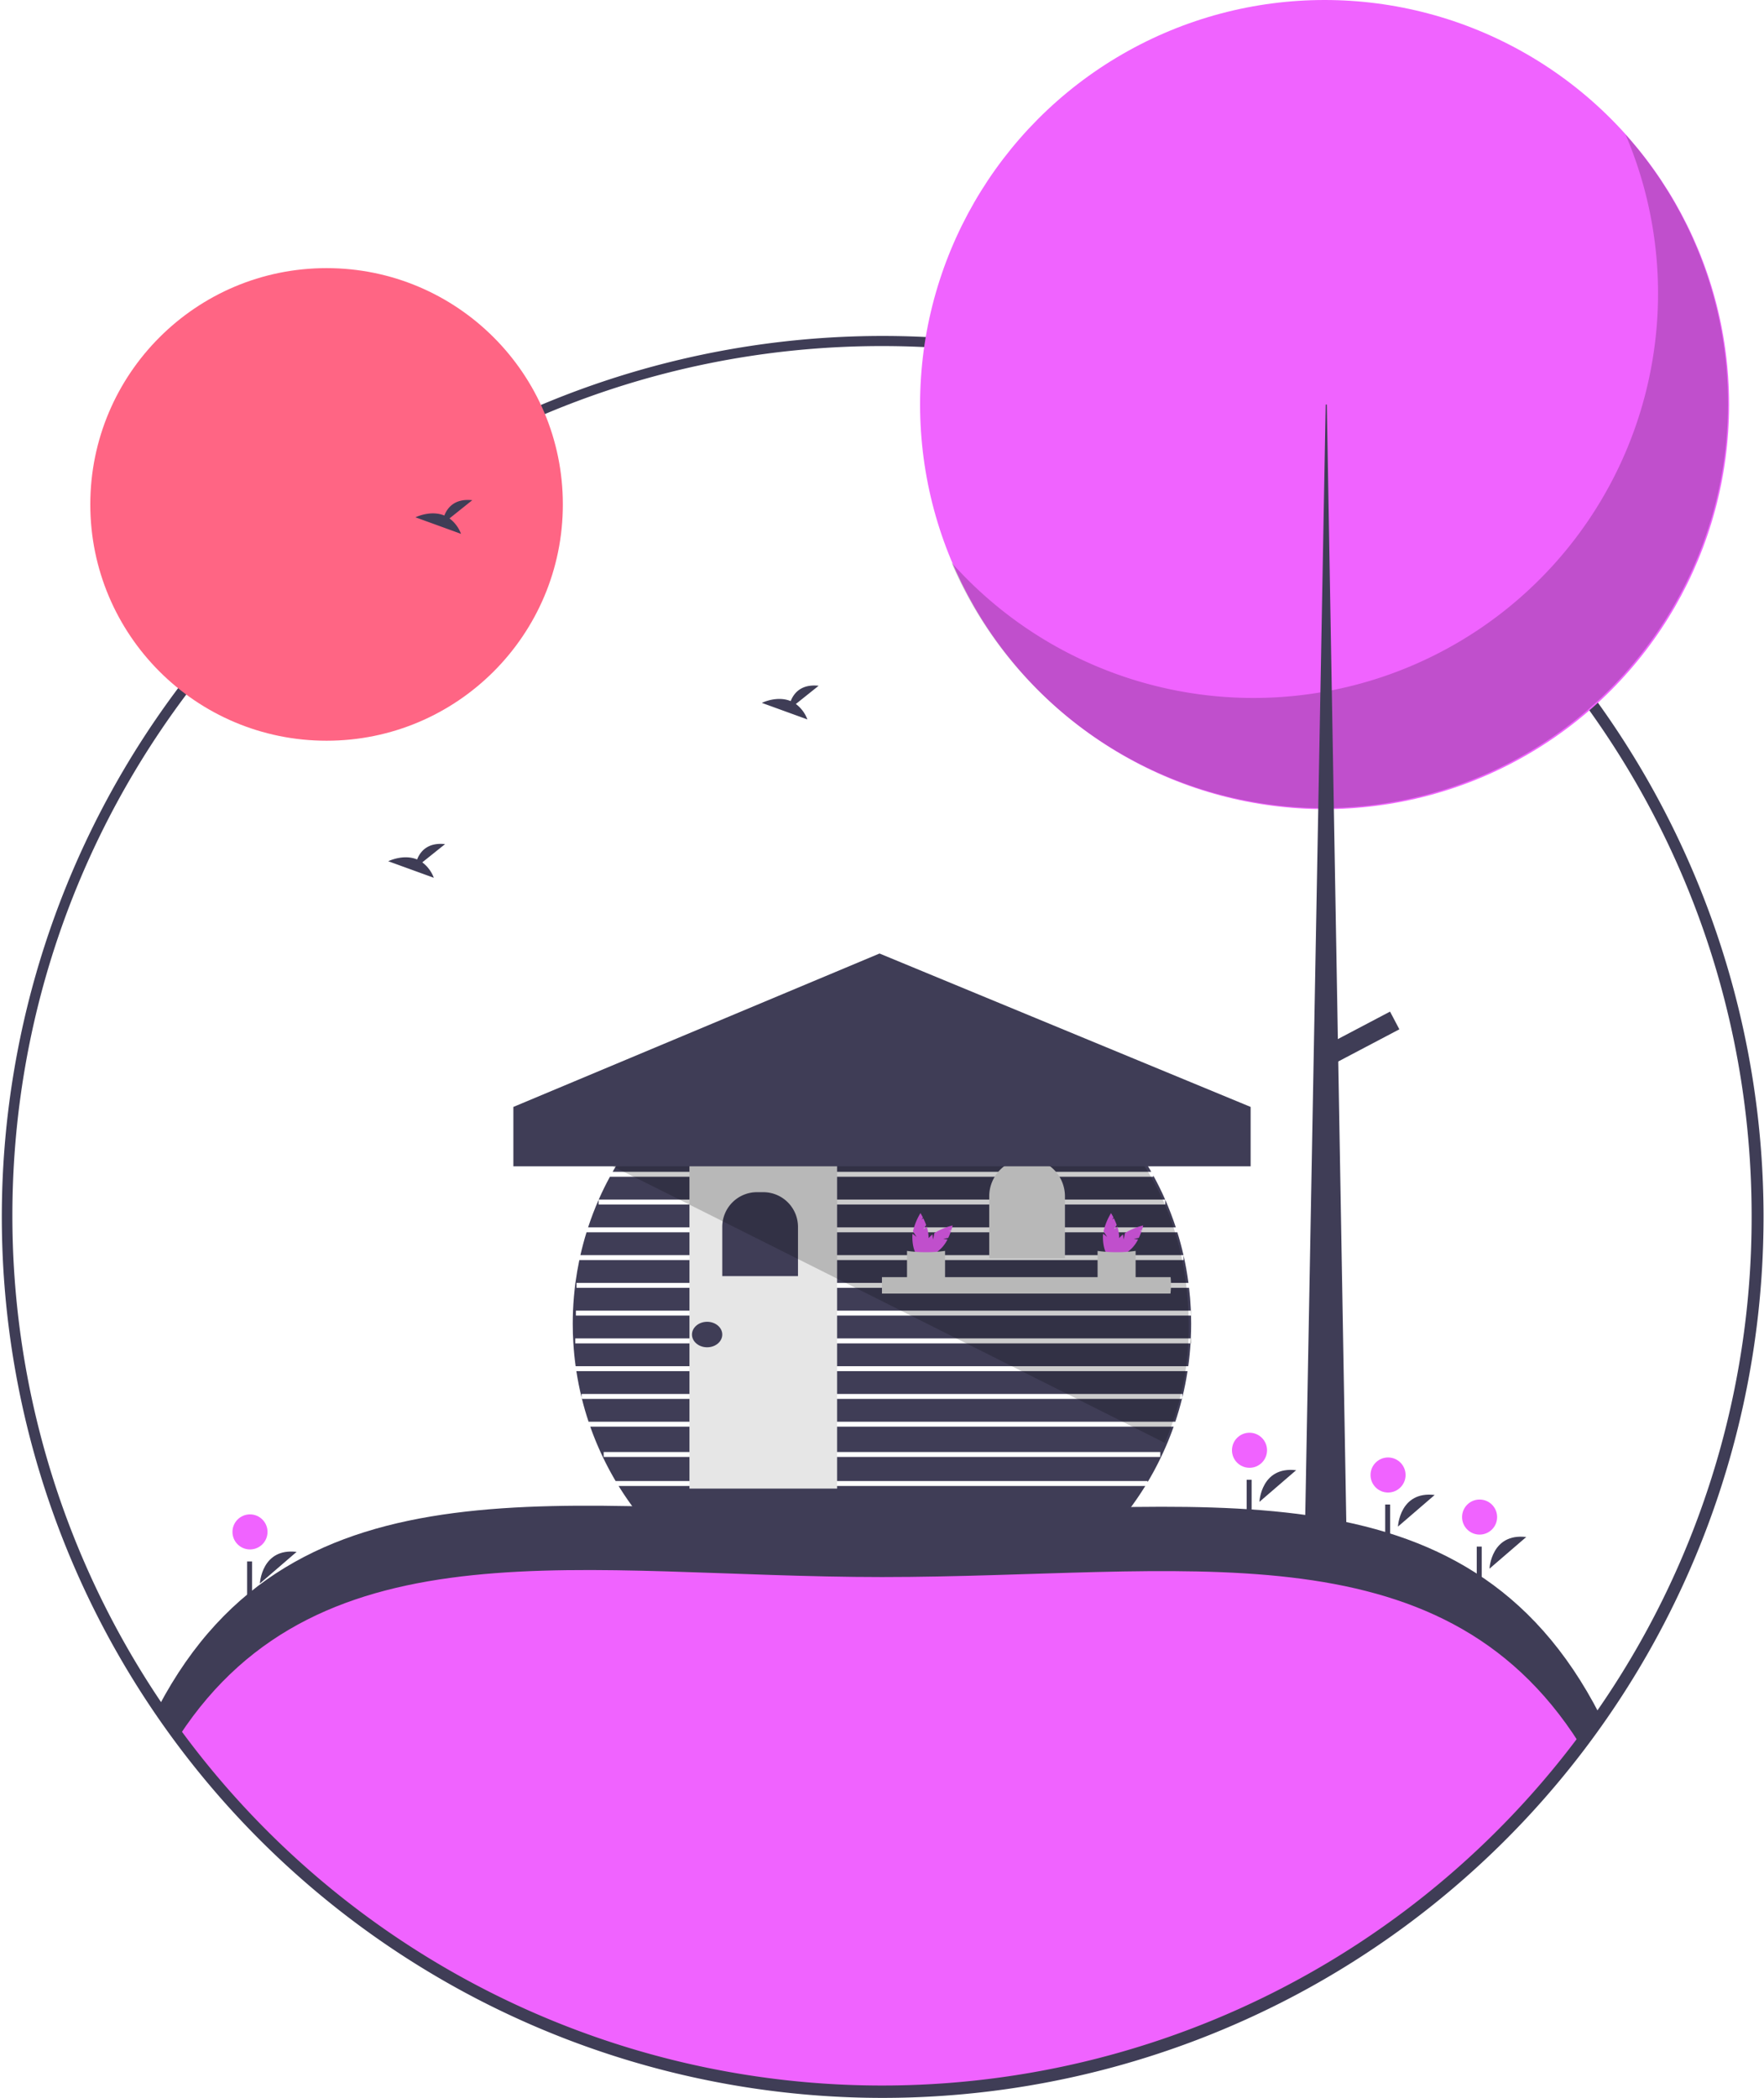 <svg xmlns="http://www.w3.org/2000/svg" id="ad2e9aa6-dd58-46dd-8ac4-5cd79a399ac3" width="713" height="847.86" data-name="Layer 1" viewBox="0 0 713 847.86"><title>cabin</title><path fill="#3f3d56" d="M482.08,603.4a122.537,122.537,0,0,0,5.14,12.38v.01q2.355,4.92,5.12,9.59H707.36v.43q2.925-4.875,5.38-10.04a120.099,120.099,0,0,0,5.14-12.37Zm5.42,12.25v-2H712.49v2Zm16.76,26.54H695.7a125.032,125.032,0,0,0,10.71-14.81H493.55A125.041,125.041,0,0,0,504.26,642.191Z" transform="translate(-243.5 -26.82)"/><path fill="#3f3d56" d="M721.24,592.181c-.77,3.13-1.67,6.2-2.68,9.22H481.4c-1.01-3.02-1.91-6.09-2.68-9.22Z" transform="translate(-243.5 -26.82)"/><path fill="#3f3d56" d="M721.39,591.59v-1.41H478.57v1.41q-1.275-5.22-2.11-10.63H723.5Q722.675,586.361,721.39,591.59Z" transform="translate(-243.5 -26.82)"/><path fill="#3f3d56" d="M476.02,567.74v2H724.71c-.19,3.11-.49,6.18-.92,9.22H476.17c-.42-3.02-.73-6.08-.91-9.18-.18-2.62-.26-5.26-.26-7.93,0-1.8.04-3.59.11-5.37v-.02q.255-5.685.98-11.22v-.01q.63-4.635,1.57-9.16H721.9v-1.82q1.23,5.43,1.96,11.04H476.53v2H724.11q.495,4.185.7,8.44l.03.78H476.28v2H724.91c.04,1.11.05,2.22.05,3.34,0,1.98-.05,3.94-.14,5.89Z" transform="translate(-243.5 -26.82)"/><path fill="#3f3d56" d="M721.86,534.071H478.1q1.065-4.68,2.47-9.22H719.35v-.11C720.31,527.8,721.14,530.91,721.86,534.071Z" transform="translate(-243.5 -26.82)"/><path fill="#3f3d56" d="M718.75,522.85H481.21q1.86-5.7,4.25-11.14v1.91H714.5v-1.9Q716.885,517.15,718.75,522.85Z" transform="translate(-243.5 -26.82)"/><path fill="#3f3d56" d="M714.45,511.62H485.5q2.07-4.71,4.53-9.22H709.66v-.5Q712.27,506.641,714.45,511.62Z" transform="translate(-243.5 -26.82)"/><path fill="#3f3d56" d="M708.82,500.4H491.13a125.006,125.006,0,0,1,217.69,0Z" transform="translate(-243.5 -26.82)"/><path d="M478.57,591.59a5.653,5.653,0,0,0,.15.59h-.15Z" opacity=".5" transform="translate(-243.5 -26.82)"/><path d="M721.39,591.59v.59h-.15A5.666,5.666,0,0,0,721.39,591.59Z" opacity=".5" transform="translate(-243.5 -26.82)"/><path d="M724.96,567.74v2h-.25c.02-.25.04-.5.05-.75.02-.42.04-.83.06-1.25Z" opacity=".5" transform="translate(-243.5 -26.82)"/><path d="M724.96,556.51v2h-.05c-.01-.67-.04-1.33-.07-2Z" opacity=".5" transform="translate(-243.5 -26.82)"/><path d="M721.9,534.071v.18c-.01-.06-.03-.12-.04-.18Z" opacity=".5" transform="translate(-243.5 -26.82)"/><path d="M485.46,511.62h.04a.357.357,0,0,1-.04.09Z" opacity=".5" transform="translate(-243.5 -26.82)"/><path d="M714.5,511.62v.1a.935.935,0,0,0-.05-.1Z" opacity=".5" transform="translate(-243.5 -26.82)"/><rect width="203.539" height="2" x="254.71" y="462.358" opacity=".5"/><rect width="187.214" height="2" x="263.127" y="451.135" opacity=".5"/><rect width="163.749" height="2" x="274.605" y="439.912" opacity=".5"/><rect width="136.203" height="2" x="530.603" y="455.637" opacity=".5" transform="translate(-244.391 -25.65) rotate(-0.112)"/><rect width="59.684" height="132.248" x="278.674" y="469.361" fill="#e6e6e6"/><path fill="#3f3d56" d="M305.978,481.813h2.527a14.04,14.04,0,0,1,14.04,14.04v19.88a0,0,0,0,1,0,0H291.937a0,0,0,0,1,0,0V495.853A14.04,14.04,0,0,1,305.978,481.813Z"/><path fill="#e6e6e6" d="M415.144,468.204h0a15.304,15.304,0,0,1,15.304,15.304v24.996a0,0,0,0,1,0,0H399.84a0,0,0,0,1,0,0v-24.996A15.304,15.304,0,0,1,415.144,468.204Z"/><path fill="#e6e6e6" d="M716.798,546.036a31.95,31.95,0,0,1-.199,3.571H599.98V542.975H716.65Q716.795,544.498,716.798,546.036Z" transform="translate(-243.5 -26.82)"/><path fill="#f063ff" d="M616.715,523.649l1.134-1.752a26.267,26.267,0,0,0-1.163-2.723l-.733.592.58-.897c-.553-1.089-.988-1.775-.988-1.775a25.173,25.173,0,0,0-3.033,7.376l1.455,2.248-1.61-1.301a10.627,10.627,0,0,0-.088,1.333c0,4.493,1.467,8.135,3.277,8.135s3.277-3.642,3.277-8.135a13.991,13.991,0,0,0-.75-4.198Z" transform="translate(-243.5 -26.82)"/><path fill="#f063ff" d="M624.739,527.544l2.041-.437a26.267,26.267,0,0,0,1.103-2.748l-.937-.1,1.045-.224c.379-1.161.556-1.954.556-1.954a25.173,25.173,0,0,0-7.361,3.071l-.561,2.618-.219-2.059a10.628,10.628,0,0,0-1.005.88c-3.177,3.177-4.715,6.79-3.435,8.069s4.893-.258,8.069-3.435a13.991,13.991,0,0,0,2.438-3.498Z" transform="translate(-243.5 -26.82)"/><path fill="#e6e6e6" d="M625.485,544.928c-4.732.303-9.887-.018-15.372,0V532.371a55.407,55.407,0,0,0,15.372,0Z" transform="translate(-243.5 -26.82)"/><path fill="#f063ff" d="M693.744,523.649l1.134-1.752a26.267,26.267,0,0,0-1.163-2.723l-.733.592.58-.897c-.553-1.089-.988-1.775-.988-1.775a25.173,25.173,0,0,0-3.033,7.376l1.455,2.248-1.61-1.301a10.627,10.627,0,0,0-.088,1.333c0,4.493,1.467,8.135,3.277,8.135s3.277-3.642,3.277-8.135a13.991,13.991,0,0,0-.75-4.198Z" transform="translate(-243.5 -26.82)"/><path fill="#f063ff" d="M701.768,527.544l2.041-.437a26.267,26.267,0,0,0,1.103-2.748l-.937-.1,1.045-.224c.379-1.161.556-1.954.556-1.954a25.173,25.173,0,0,0-7.361,3.071l-.561,2.618-.219-2.059a10.628,10.628,0,0,0-1.005.88c-3.177,3.177-4.715,6.79-3.435,8.069s4.893-.258,8.069-3.435a13.991,13.991,0,0,0,2.438-3.498Z" transform="translate(-243.5 -26.82)"/><path fill="#e6e6e6" d="M702.513,544.928c-4.732.303-9.887-.018-15.372,0V532.371a55.407,55.407,0,0,0,15.372,0Z" transform="translate(-243.5 -26.82)"/><ellipse cx="285.816" cy="539.349" fill="#3f3d56" rx="6.121" ry="5.153"/><path fill="#f063ff" d="M890.19,720.98c-64.01,91.42-170.12,151.2-290.19,151.2-121.51,0-228.72-61.22-292.47-154.5,54.9-104.35,166.37-78.5,292.47-78.5C727.42,639.181,835.87,614.84,890.19,720.98Z" transform="translate(-243.5 -26.82)"/><path fill="#3f3d56" d="M600,664.181c121.207,0,225.245-22.015,281.858,67.196q4.273-5.614,8.332-11.396c-54.32-106.14-162.77-81.8-290.19-81.8-126.1,0-237.57-25.85-292.47,78.5q4.071,5.957,8.382,11.732C373.276,640.784,480.013,664.181,600,664.181Z" transform="translate(-243.5 -26.82)"/><path fill="#3f3d56" d="M600,874.68a356.041,356.041,0,1,1,167.295-41.605A356.627,356.627,0,0,1,600,874.68Zm0-710a353.5,353.5,0,1,0,165.885,665.746A356.518,356.518,0,0,0,889.781,720.689a354.039,354.039,0,0,0,35.937-340.105h0A353.211,353.211,0,0,0,600,164.68Z" transform="translate(-243.5 -26.82)"/><path fill="#3f3d56" d="M600,872.68a354.419,354.419,0,0,1-354.5-354.5C245.5,322.708,404.528,163.68,600,163.68c195.472,0,354.5,159.028,354.5,354.5a352.229,352.229,0,0,1-63.901,203.091h0A355.097,355.097,0,0,1,600,872.68Zm0-706c-193.818,0-351.5,157.682-351.5,351.5A351.527,351.527,0,0,0,888.142,719.55h0A349.248,349.248,0,0,0,951.5,518.18C951.5,324.362,793.817,166.68,600,166.68Z" transform="translate(-243.5 -26.82)"/><circle cx="132" cy="203.861" r="95.5" fill="#ff6584"/><circle cx="535.391" cy="163.5" r="163.5" fill="#f063ff"/><path d="M900.512,81.115A163.513,163.513,0,0,1,628.073,254.158,163.514,163.514,0,1,0,900.512,81.115Z" opacity=".2" transform="translate(-243.5 -26.82)"/><polygon fill="#3f3d56" points="535.84 163.5 536.289 163.5 544.374 627.049 527.306 627.049 535.84 163.5"/><rect width="8.085" height="30.544" x="789.671" y="431.078" fill="#3f3d56" transform="translate(575.411 -490.731) rotate(62.234)"/><path fill="#3f3d56" d="M752.544,633.793s.691-14.47,14.847-12.788" transform="translate(-243.5 -26.82)"/><circle cx="505.044" cy="586.118" r="7.085" fill="#f063ff"/><rect width="2" height="14" x="503.891" y="598.049" fill="#3f3d56"/><path fill="#3f3d56" d="M845.544,660.793s.691-14.47,14.847-12.788" transform="translate(-243.5 -26.82)"/><circle cx="598.044" cy="613.118" r="7.085" fill="#f063ff"/><rect width="2" height="14" x="596.891" y="625.049" fill="#3f3d56"/><path fill="#3f3d56" d="M348.544,666.793s.691-14.47,14.847-12.788" transform="translate(-243.5 -26.82)"/><circle cx="101.044" cy="619.118" r="7.085" fill="#f063ff"/><rect width="2" height="14" x="99.891" y="631.049" fill="#3f3d56"/><path fill="#3f3d56" d="M808.544,643.793s.691-14.47,14.847-12.788" transform="translate(-243.5 -26.82)"/><circle cx="561.044" cy="596.118" r="7.085" fill="#f063ff"/><rect width="2" height="14" x="559.891" y="608.049" fill="#3f3d56"/><path fill="#3f3d56" d="M425.185,236.335l9.206-7.363c-7.151-.789-10.09,3.111-11.292,6.198-5.587-2.32-11.669.72-11.669.72l18.419,6.687A13.938,13.938,0,0,0,425.185,236.335Z" transform="translate(-243.5 -26.82)"/><path fill="#3f3d56" d="M565.185,311.335l9.206-7.363c-7.151-.789-10.09,3.111-11.292,6.198-5.587-2.32-11.669.72-11.669.72l18.419,6.687A13.938,13.938,0,0,0,565.185,311.335Z" transform="translate(-243.5 -26.82)"/><path fill="#3f3d56" d="M414.185,375.335l9.206-7.363c-7.151-.789-10.09,3.111-11.292,6.198-5.587-2.32-11.669.72-11.669.72l18.419,6.687A13.938,13.938,0,0,0,414.185,375.335Z" transform="translate(-243.5 -26.82)"/><path d="M724,563.181a116.421,116.421,0,0,1-9.73,46.75L506.9,506.01l-15.77-7.83,21.37-1.17,185.21-10.12C715.34,507.37,724,534.03,724,563.181Z" opacity=".2" transform="translate(-243.5 -26.82)"/><polygon fill="#3f3d56" points="505.5 471.361 207.5 471.361 207.5 447.361 355.5 385.361 505.5 447.361 505.5 471.361"/></svg>